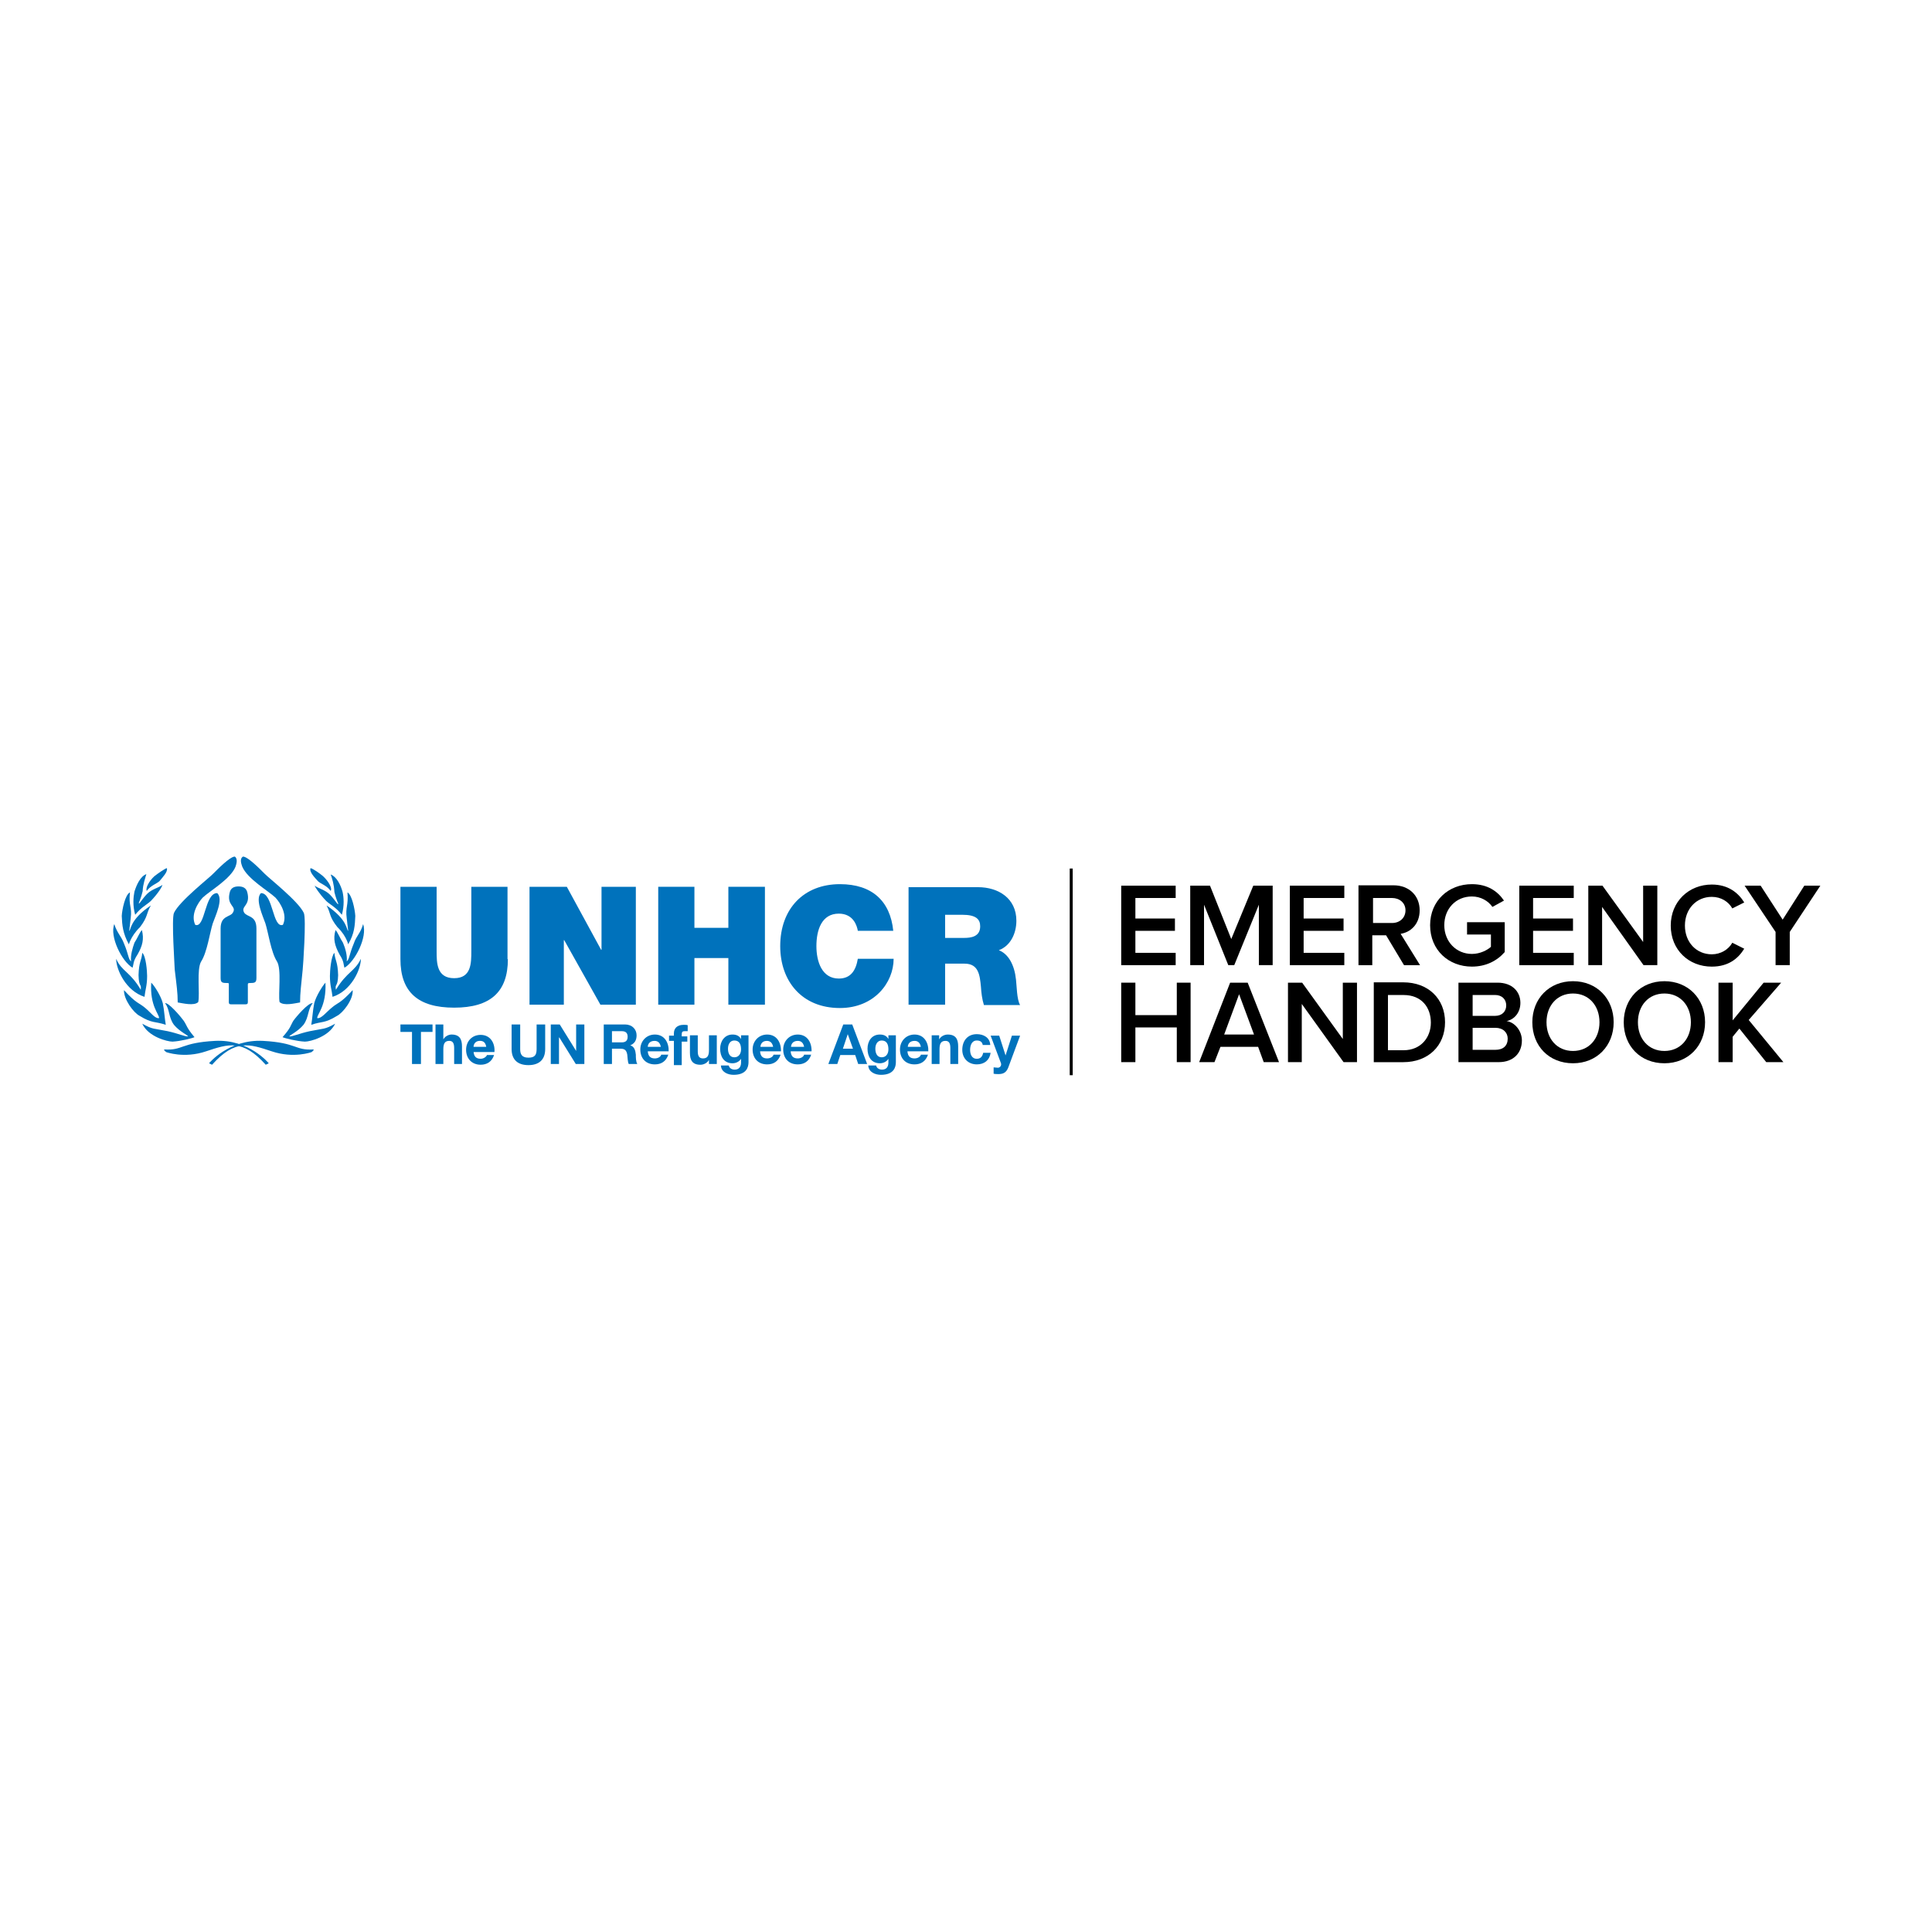 <svg width="512" height="512" viewBox="0 0 512 512" fill="none" xmlns="http://www.w3.org/2000/svg">
<rect width="512" height="512" fill="white"/>
<path fill-rule="evenodd" clip-rule="evenodd" d="M65.09 266.152C65.781 266.152 65.683 265.757 65.683 265.065V261.506C65.683 260.813 65.584 260.517 66.078 260.517C67.561 260.517 67.957 260.418 67.957 259.133V246.082C67.957 242.523 65.485 243.116 64.694 241.831C63.705 240.051 66.573 240.051 65.485 236.294C65.188 235.404 64.496 234.91 63.211 234.91C61.926 234.91 61.234 235.404 60.937 236.294C59.849 240.051 62.816 240.051 61.728 241.831C61.036 243.116 58.465 242.523 58.465 246.082V259.133C58.465 260.418 58.861 260.517 60.344 260.517C60.739 260.517 60.64 260.715 60.64 261.506V265.065C60.64 265.757 60.542 266.152 61.234 266.152H65.09Z" fill="#0072BC"/>
<path fill-rule="evenodd" clip-rule="evenodd" d="M53.719 237.875C52.434 239.26 50.456 242.423 51.742 245.093C54.411 246.081 54.214 236.59 57.575 236.689C59.256 238.271 57.081 242.72 56.389 244.697C55.598 247.169 54.906 252.31 53.324 254.782C52.038 256.858 53.027 263.383 52.533 265.558C51.445 266.646 48.38 265.855 47.095 265.657C47.095 263.087 46.798 261.109 46.304 256.957C46.304 256.166 45.414 243.412 46.106 241.929C47.589 238.765 55.499 232.635 56.586 231.449C57.575 230.46 60.937 227 62.222 227C63.112 227.593 62.617 229.076 62.419 229.669C61.134 232.932 55.598 236.096 53.719 237.875Z" fill="#0072BC"/>
<path fill-rule="evenodd" clip-rule="evenodd" d="M72.999 237.875C74.284 239.26 76.261 242.423 74.976 245.093C72.207 246.081 72.405 236.59 69.143 236.689C67.561 238.271 69.637 242.72 70.329 244.697C71.12 247.169 71.812 252.31 73.394 254.782C74.679 256.858 73.691 263.383 74.086 265.558C75.272 266.646 78.238 265.855 79.524 265.657C79.524 263.087 79.82 261.109 80.216 256.957C80.315 256.166 81.204 243.412 80.512 241.929C79.029 238.765 71.12 232.635 70.032 231.449C69.044 230.46 65.682 227 64.397 227C63.408 227.593 64.001 229.076 64.199 229.669C65.583 232.932 71.12 236.096 72.999 237.875Z" fill="#0072BC"/>
<path fill-rule="evenodd" clip-rule="evenodd" d="M39.976 238.767C38.79 239.854 37.504 240.349 35.824 242.425C35.132 239.953 35.329 237.778 35.626 236.295C36.219 234.417 37.208 232.242 38.79 231.648C38.493 232.736 37.9 234.219 37.801 236.196C37.109 238.965 36.713 239.064 36.812 239.459C37.01 239.459 37.9 237.976 38.987 236.888C40.273 235.603 41.953 235.307 43.041 234.516C42.942 235.01 41.953 236.691 39.976 238.767Z" fill="#0072BC"/>
<path fill-rule="evenodd" clip-rule="evenodd" d="M34.144 250.239C32.562 247.372 32.364 245.196 32.266 242.725C32.364 241.044 33.155 237.089 34.441 236.496C34.045 240.055 35.034 240.352 34.638 243.318C34.638 243.516 34.243 246.581 34.243 246.679C34.737 246.581 34.243 243.812 39.977 239.956C38.692 242.132 39.285 242.824 37.11 245.691C34.441 248.261 34.045 250.832 34.144 250.239Z" fill="#0072BC"/>
<path fill-rule="evenodd" clip-rule="evenodd" d="M36.418 253.002C35.232 254.781 35.429 255.572 35.133 256.462C32.266 254.781 29.003 248.157 30.288 244.895C31.079 247.366 32.068 247.959 32.859 250.036C34.144 253.101 33.946 254.089 34.737 254.781C34.54 253.199 35.133 251.222 35.627 249.838C36.418 248.652 37.011 247.07 37.605 246.476C38.198 248.849 37.802 250.629 36.418 253.002Z" fill="#0072BC"/>
<path fill-rule="evenodd" clip-rule="evenodd" d="M38.987 258.638C38.987 261.208 38.493 262.296 38.295 264.174C33.352 262.592 30.781 256.957 30.781 254.09C32.264 257.451 34.439 257.451 37.306 262.296C37.504 260.516 36.812 261.801 36.713 258.44C36.812 254.782 37.504 254.683 37.702 252.508C38.691 253.398 38.987 257.352 38.987 258.638Z" fill="#0072BC"/>
<path fill-rule="evenodd" clip-rule="evenodd" d="M43.141 265.856C43.536 267.734 43.635 269.909 43.932 271.59C41.065 270.601 40.373 271.293 37.011 269.217C35.429 268.426 32.76 264.867 32.859 262.395C36.22 266.053 36.715 265.658 38.395 267.042C39.878 268.229 41.065 270.008 42.152 269.81C42.251 268.822 39.681 266.647 40.076 260.418C40.768 261.011 42.647 263.878 43.141 265.856Z" fill="#0072BC"/>
<path fill-rule="evenodd" clip-rule="evenodd" d="M48.677 270.506C49.567 271.792 49.369 272.286 51.544 274.857C50.951 275.153 47.787 275.944 45.711 276.043C44.327 276.043 39.285 274.758 37.703 271.297C40.57 272.879 40.57 272.484 44.426 273.275C47.194 273.868 49.072 274.758 49.863 274.659C49.666 274.263 47.589 273.374 46.106 271.594C44.623 269.617 45.019 267.441 43.734 265.86C44.623 265.563 47.985 269.518 48.677 270.506Z" fill="#0072BC"/>
<path fill-rule="evenodd" clip-rule="evenodd" d="M86.444 238.766C87.631 239.853 88.916 240.348 90.597 242.424C91.289 239.952 91.091 237.777 90.794 236.393C90.3 234.514 89.213 232.339 87.631 231.746C88.026 232.834 88.52 234.317 88.619 236.393C89.311 239.161 89.707 239.26 89.608 239.656C89.41 239.656 88.52 238.172 87.433 237.085C86.148 235.8 84.467 235.503 83.379 234.712C83.478 235.009 84.467 236.689 86.444 238.766Z" fill="#0072BC"/>
<path fill-rule="evenodd" clip-rule="evenodd" d="M92.278 250.239C93.959 247.372 94.058 245.196 94.157 242.725C94.058 241.044 93.267 237.089 92.081 236.496C92.377 240.055 91.487 240.352 91.883 243.318C91.883 243.516 92.278 246.581 92.278 246.679C91.784 246.581 92.278 243.812 86.544 239.956C87.73 242.132 87.137 242.824 89.411 245.691C92.081 248.261 92.377 250.832 92.278 250.239Z" fill="#0072BC"/>
<path fill-rule="evenodd" clip-rule="evenodd" d="M90.004 253.002C91.19 254.781 90.993 255.572 91.289 256.462C94.156 254.781 97.419 248.256 96.233 244.895C95.541 247.366 94.453 247.959 93.761 250.036C92.476 253.101 92.673 254.089 91.882 254.781C92.08 253.199 91.487 251.222 90.894 249.838C90.103 248.652 89.51 247.07 88.916 246.476C88.224 248.849 88.719 250.629 90.004 253.002Z" fill="#0072BC"/>
<path fill-rule="evenodd" clip-rule="evenodd" d="M87.433 258.638C87.433 261.208 87.927 262.296 88.125 264.174C93.068 262.592 95.639 256.957 95.639 254.09C94.057 257.451 91.981 257.451 89.014 262.296C88.718 260.516 89.509 261.801 89.608 258.44C89.509 254.782 88.817 254.683 88.619 252.508C87.729 253.398 87.433 257.352 87.433 258.638Z" fill="#0072BC"/>
<path fill-rule="evenodd" clip-rule="evenodd" d="M83.28 265.856C82.885 267.734 82.786 269.909 82.489 271.59C85.258 270.601 85.95 271.293 89.311 269.217C90.893 268.426 93.661 264.867 93.464 262.395C90.102 266.053 89.509 265.658 87.927 267.042C86.444 268.229 85.159 270.008 84.071 269.81C83.972 268.822 86.543 266.647 86.246 260.418C85.653 261.011 83.775 263.878 83.28 265.856Z" fill="#0072BC"/>
<path fill-rule="evenodd" clip-rule="evenodd" d="M77.746 270.506C76.955 271.792 77.152 272.286 74.878 274.857C75.472 275.153 78.635 275.944 80.811 276.043C82.195 276.043 87.138 274.758 88.819 271.297C85.952 272.879 85.952 272.484 82.096 273.275C79.328 273.868 77.449 274.758 76.658 274.659C76.856 274.263 78.932 273.374 80.415 271.594C81.898 269.617 81.503 267.441 82.887 265.86C81.799 265.563 78.438 269.518 77.746 270.506Z" fill="#0072BC"/>
<path fill-rule="evenodd" clip-rule="evenodd" d="M56.192 282.171L55.401 281.776C55.401 281.776 60.641 275.349 69.737 275.844C78.734 276.338 78.14 278.414 82.985 278.117C83.479 278.117 82.59 278.81 82.59 278.81C82.59 278.81 77.844 280.589 72.011 278.612C66.079 276.634 62.322 275.349 56.192 282.171Z" fill="#0072BC"/>
<path fill-rule="evenodd" clip-rule="evenodd" d="M70.428 282.171L71.219 281.776C71.219 281.776 65.979 275.349 56.982 275.844C47.886 276.338 48.479 278.414 43.635 278.117C43.141 278.117 44.03 278.81 44.03 278.81C44.03 278.81 48.776 280.589 54.609 278.612C60.541 276.634 64.298 275.349 70.428 282.171Z" fill="#0072BC"/>
<path fill-rule="evenodd" clip-rule="evenodd" d="M134.594 254.188C134.594 262.888 129.947 267.041 120.357 267.041C110.766 267.041 106.12 262.888 106.12 254.188V235.008H115.71V252.013C115.71 255.177 115.71 259.23 120.357 259.23C124.904 259.23 124.904 255.276 124.904 252.013V235.008H134.495V254.188H134.594Z" fill="#0072BC"/>
<path fill-rule="evenodd" clip-rule="evenodd" d="M140.327 235.008H150.213L159.309 251.716H159.408V235.008H168.504V266.25H159.112L149.521 249.146H149.422V266.25H140.327V235.008Z" fill="#0072BC"/>
<path fill-rule="evenodd" clip-rule="evenodd" d="M174.437 235.008H184.027V245.883H193.024V235.008H202.713V266.25H193.024V253.892H184.027V266.25H174.437V235.008Z" fill="#0072BC"/>
<path fill-rule="evenodd" clip-rule="evenodd" d="M227.331 246.671C227.133 245.485 226.244 242.123 222.289 242.123C217.741 242.123 216.357 246.473 216.357 250.725C216.357 254.877 217.84 259.326 222.289 259.326C225.551 259.326 226.837 257.052 227.331 254.086H236.822C236.822 260.414 231.681 267.137 222.585 267.137C212.501 267.137 206.767 260.018 206.767 250.725C206.767 240.838 212.995 234.312 222.585 234.312C231.187 234.312 235.933 238.86 236.724 246.671H227.331Z" fill="#0072BC"/>
<path fill-rule="evenodd" clip-rule="evenodd" d="M240.876 266.253H250.466V255.377H255.607C259.364 255.377 259.661 258.442 259.958 261.507C260.057 263.089 260.254 264.77 260.749 266.352H270.339C269.449 264.869 269.449 261.21 269.251 259.629C268.856 255.773 267.274 252.807 264.703 251.818C267.867 250.632 269.35 247.27 269.35 244.007C269.35 238.075 264.604 235.109 259.167 235.109H240.777V266.253H240.876ZM250.466 242.426H255.014C258.672 242.426 259.76 243.612 259.76 245.49C259.76 248.259 257.288 248.555 255.509 248.555H250.466V242.426Z" fill="#0072BC"/>
<path fill-rule="evenodd" clip-rule="evenodd" d="M109.185 273.47H106.12V271.492H114.622V273.47H111.557V281.972H109.185V273.47Z" fill="#0072BC"/>
<path fill-rule="evenodd" clip-rule="evenodd" d="M115.413 271.492H117.489V275.447C117.984 274.557 118.972 274.162 119.664 274.162C121.839 274.162 122.433 275.447 122.433 277.325V281.972H120.356V277.721C120.356 276.436 119.961 275.842 119.071 275.842C117.984 275.842 117.489 276.436 117.489 278.017V281.972H115.413V271.492Z" fill="#0072BC"/>
<path fill-rule="evenodd" clip-rule="evenodd" d="M128.858 277.418C128.661 276.33 128.166 275.836 127.178 275.836C125.892 275.836 125.497 276.824 125.497 277.418H128.858ZM125.497 278.703C125.596 279.988 126.189 280.581 127.375 280.581C128.166 280.581 128.858 280.087 129.056 279.593H130.935C130.341 281.372 129.056 282.163 127.375 282.163C125.003 282.163 123.52 280.483 123.52 278.209C123.52 275.935 125.101 274.254 127.375 274.254C129.946 274.254 131.231 276.429 131.033 278.802H125.497V278.703Z" fill="#0072BC"/>
<path fill-rule="evenodd" clip-rule="evenodd" d="M144.48 278.017C144.48 280.885 142.799 282.269 140.031 282.269C137.262 282.269 135.582 280.885 135.582 278.017V271.492H137.855V278.017C137.855 279.204 138.152 280.291 140.031 280.291C141.711 280.291 142.206 279.599 142.206 278.017V271.492H144.48V278.017Z" fill="#0072BC"/>
<path fill-rule="evenodd" clip-rule="evenodd" d="M145.962 271.492H148.335L152.685 278.512V271.492H154.86V281.972H152.587L148.236 274.953H148.137V281.972H145.962V271.492Z" fill="#0072BC"/>
<path fill-rule="evenodd" clip-rule="evenodd" d="M159.903 281.972H162.177V277.919H164.451C165.638 277.919 166.033 278.413 166.231 279.5C166.33 280.291 166.33 281.379 166.626 281.972H168.9C168.505 281.379 168.505 280.193 168.505 279.5C168.406 278.413 168.109 277.325 167.022 277.029C168.208 276.534 168.703 275.645 168.703 274.359C168.703 272.777 167.516 271.492 165.638 271.492H160.002V281.972H159.903ZM162.177 273.272H164.748C165.737 273.272 166.33 273.667 166.33 274.755C166.33 275.842 165.737 276.238 164.748 276.238H162.177V273.272Z" fill="#0072BC"/>
<path fill-rule="evenodd" clip-rule="evenodd" d="M177.204 278.712C177.303 276.339 176.117 274.164 173.546 274.164C171.272 274.164 169.69 275.944 169.69 278.119C169.69 280.492 171.173 282.073 173.546 282.073C175.227 282.073 176.512 281.283 177.106 279.503H175.227C175.128 279.997 174.436 280.492 173.546 280.492C172.36 280.492 171.767 279.898 171.668 278.613H177.204V278.712ZM171.668 277.427C171.668 276.833 172.063 275.845 173.447 275.845C174.436 275.845 174.93 276.438 175.128 277.427H171.668Z" fill="#0072BC"/>
<path fill-rule="evenodd" clip-rule="evenodd" d="M178.491 275.841H177.304V274.457H178.589V273.864C178.589 272.579 179.38 271.59 181.16 271.59C181.556 271.59 181.951 271.59 182.248 271.689V273.271C182.05 273.271 181.753 273.271 181.457 273.271C180.863 273.271 180.666 273.468 180.666 274.16V274.655H182.149V276.039H180.666V282.268H178.589V275.841H178.491Z" fill="#0072BC"/>
<path fill-rule="evenodd" clip-rule="evenodd" d="M189.86 281.972H187.883V280.885C187.388 281.774 186.4 282.17 185.609 282.17C183.434 282.17 182.84 280.885 182.84 279.006V274.359H184.917V278.611C184.917 279.896 185.312 280.489 186.301 280.489C187.388 280.489 187.883 279.896 187.883 278.314V274.359H189.959V281.972H189.86Z" fill="#0072BC"/>
<path fill-rule="evenodd" clip-rule="evenodd" d="M198.363 274.362H196.385V275.35C195.891 274.461 195.1 274.164 194.111 274.164C192.035 274.164 190.849 275.944 190.849 277.921C190.849 279.997 191.837 281.777 194.111 281.777C195.001 281.777 195.891 281.381 196.385 280.59V281.579C196.385 282.667 195.891 283.458 194.704 283.458C194.012 283.458 193.32 283.161 193.123 282.37H191.046C191.145 284.15 192.925 284.842 194.408 284.842C197.868 284.842 198.363 282.766 198.363 281.48V274.362ZM194.606 280.195C193.32 280.195 192.925 279.009 192.925 277.921C192.925 276.833 193.419 275.746 194.606 275.746C195.99 275.746 196.385 276.833 196.385 278.119C196.385 279.206 195.792 280.195 194.606 280.195Z" fill="#0072BC"/>
<path fill-rule="evenodd" clip-rule="evenodd" d="M206.965 278.712C207.063 276.339 205.877 274.164 203.307 274.164C201.033 274.164 199.451 275.944 199.451 278.119C199.451 280.492 200.934 282.073 203.307 282.073C204.987 282.073 206.273 281.283 206.866 279.503H204.987C204.888 279.997 204.196 280.492 203.307 280.492C202.12 280.492 201.527 279.898 201.428 278.613H206.965V278.712ZM201.527 277.427C201.527 276.833 201.922 275.845 203.208 275.845C204.196 275.845 204.691 276.438 204.888 277.427H201.527Z" fill="#0072BC"/>
<path fill-rule="evenodd" clip-rule="evenodd" d="M215.072 278.712C215.17 276.339 213.984 274.164 211.413 274.164C209.139 274.164 207.558 275.944 207.558 278.119C207.558 280.492 209.041 282.073 211.413 282.073C213.094 282.073 214.379 281.283 214.973 279.503H213.094C212.995 279.997 212.303 280.492 211.413 280.492C210.227 280.492 209.634 279.898 209.535 278.613H215.072V278.712ZM209.634 277.427C209.634 276.833 210.029 275.845 211.413 275.845C212.402 275.845 212.896 276.438 213.094 277.427H209.634Z" fill="#0072BC"/>
<path fill-rule="evenodd" clip-rule="evenodd" d="M219.521 281.972H221.893L222.684 279.599H226.639L227.43 281.972H229.803L225.848 271.492H223.475L219.521 281.972ZM224.662 274.063L226.046 277.919H223.376L224.662 274.063Z" fill="#0072BC"/>
<path fill-rule="evenodd" clip-rule="evenodd" d="M237.415 274.362H235.438V275.35C234.944 274.461 234.153 274.164 233.164 274.164C230.989 274.164 229.901 275.944 229.901 277.921C229.901 279.997 230.89 281.777 233.164 281.777C234.054 281.777 234.944 281.381 235.438 280.59V281.579C235.438 282.667 234.944 283.458 233.757 283.458C233.065 283.458 232.373 283.161 232.175 282.37H230.099C230.198 284.15 231.978 284.842 233.461 284.842C236.921 284.842 237.415 282.766 237.415 281.48V274.362ZM233.658 280.195C232.373 280.195 231.978 279.009 231.978 277.921C231.978 276.833 232.472 275.746 233.658 275.746C235.042 275.746 235.438 276.833 235.438 278.119C235.438 279.206 234.845 280.195 233.658 280.195Z" fill="#0072BC"/>
<path fill-rule="evenodd" clip-rule="evenodd" d="M246.017 278.712C246.116 276.339 244.93 274.164 242.359 274.164C240.085 274.164 238.503 275.944 238.503 278.119C238.503 280.492 239.986 282.073 242.359 282.073C244.04 282.073 245.325 281.283 245.918 279.503H244.04C243.941 279.997 243.249 280.492 242.359 280.492C241.173 280.492 240.58 279.898 240.481 278.613H246.017V278.712ZM240.58 277.427C240.58 276.833 240.975 275.845 242.359 275.845C243.348 275.845 243.842 276.438 244.04 277.427H240.58Z" fill="#0072BC"/>
<path fill-rule="evenodd" clip-rule="evenodd" d="M246.907 274.362H248.885V275.449C249.379 274.56 250.368 274.164 251.159 274.164C253.334 274.164 253.927 275.449 253.927 277.328V281.975H251.851V277.723C251.851 276.438 251.455 275.845 250.565 275.845C249.478 275.845 248.983 276.438 248.983 278.02V281.975H246.907V274.362Z" fill="#0072BC"/>
<path fill-rule="evenodd" clip-rule="evenodd" d="M260.451 277.029C260.353 276.139 259.759 275.743 258.87 275.743C257.485 275.743 257.09 277.127 257.09 278.215C257.09 279.302 257.485 280.588 258.87 280.588C259.858 280.588 260.353 279.995 260.55 279.006H262.528C262.231 280.983 260.847 282.071 258.87 282.071C256.596 282.071 255.014 280.489 255.014 278.215C255.014 275.842 256.398 274.062 258.87 274.062C260.649 274.062 262.33 274.952 262.429 276.93H260.451V277.029Z" fill="#0072BC"/>
<path fill-rule="evenodd" clip-rule="evenodd" d="M267.176 282.964C266.681 284.15 265.989 284.644 264.605 284.644C264.21 284.644 263.715 284.644 263.32 284.545V282.865C263.715 282.865 264.111 282.964 264.506 282.964C265.198 282.865 265.495 282.173 265.198 281.579L262.529 274.461H264.803L266.484 279.701L268.164 274.461H270.339L267.176 282.964Z" fill="#0072BC"/>
<path d="M284.279 230.168H283.488V284.941H284.279V230.168Z" fill="black"/>
<path d="M297.132 255.774H311.566V252.511H300.889V246.678H311.369V243.415H300.889V237.977H311.566V234.715H297.132V255.774Z" fill="black"/>
<path d="M333.614 255.774H337.272V234.715H332.131L326.298 248.853L320.662 234.715H315.422V255.774H319.08V239.757L325.507 255.774H327.089L333.614 239.757V255.774Z" fill="black"/>
<path d="M341.82 255.774H356.255V252.511H345.478V246.678H356.057V243.415H345.478V237.977H356.255V234.715H341.82V255.774Z" fill="black"/>
<path d="M372.074 255.775H376.325L371.184 247.47C373.754 247.075 376.226 244.998 376.226 241.241C376.226 237.385 373.458 234.617 369.305 234.617H360.012V255.775H363.67V247.865H367.328L372.074 255.775ZM372.469 241.241C372.469 243.219 370.986 244.603 368.91 244.603H363.868V237.979H368.91C370.887 237.979 372.469 239.264 372.469 241.241Z" fill="black"/>
<path d="M378.994 245.188C378.994 251.812 383.938 256.162 390.067 256.162C393.725 256.162 396.691 254.679 398.768 252.306V244.397H388.782V247.66H395.11V250.922C394.121 251.812 392.242 252.801 390.067 252.801C385.915 252.801 382.751 249.538 382.751 245.188C382.751 240.838 385.816 237.575 390.067 237.575C392.44 237.575 394.418 238.762 395.505 240.343L398.57 238.663C396.889 236.191 394.22 234.312 390.067 234.312C383.938 234.312 378.994 238.663 378.994 245.188Z" fill="black"/>
<path d="M402.625 255.774H417.059V252.511H406.283V246.678H416.861V243.415H406.283V237.977H417.059V234.715H402.625V255.774Z" fill="black"/>
<path d="M435.547 255.774H439.206V234.715H435.449V249.644L424.672 234.715H420.915V255.774H424.573V240.35L435.547 255.774Z" fill="black"/>
<path d="M453.64 256.165C458.089 256.165 460.66 253.99 462.242 251.419L459.078 249.837C458.089 251.617 456.013 252.902 453.64 252.902C449.587 252.902 446.522 249.739 446.522 245.29C446.522 240.84 449.587 237.677 453.64 237.677C456.112 237.677 458.089 238.962 459.078 240.742L462.242 239.16C460.66 236.589 457.99 234.414 453.64 234.414C447.609 234.414 442.765 238.863 442.765 245.29C442.765 251.716 447.51 256.165 453.64 256.165Z" fill="black"/>
<path d="M470.546 255.774H474.303V246.974L482.41 234.715H478.159L472.424 243.712L466.591 234.715H462.34L470.546 246.974V255.774Z" fill="black"/>
<path d="M311.863 281.477H315.521V260.418H311.863V269.019H300.889V260.418H297.132V281.477H300.889V272.282H311.863V281.477Z" fill="black"/>
<path d="M334.899 281.477H338.952L330.647 260.418H326L317.794 281.477H321.848L323.43 277.423H333.416L334.899 281.477ZM328.373 263.483L332.328 274.161H324.419L328.373 263.483Z" fill="black"/>
<path d="M356.057 281.477H359.616V260.418H355.859V275.347L345.083 260.418H341.326V281.477H344.984V266.053L356.057 281.477Z" fill="black"/>
<path d="M364.066 281.486H371.876C378.501 281.486 382.95 277.136 382.95 270.907C382.95 264.678 378.501 260.328 371.876 260.328H364.066V281.486ZM367.823 278.223V263.69H371.975C376.721 263.69 379.193 266.952 379.193 271.006C379.193 274.961 376.523 278.322 371.975 278.322H367.823V278.223Z" fill="black"/>
<path d="M386.508 281.477H397.186C401.14 281.477 403.315 279.005 403.315 275.742C403.315 273.172 401.437 270.898 399.262 270.601C401.239 270.206 402.92 268.426 402.92 265.757C402.92 262.791 400.745 260.418 396.889 260.418H386.508V281.477ZM390.265 269.118V263.681H396.197C398.075 263.681 399.163 264.867 399.163 266.449C399.163 268.031 398.075 269.217 396.197 269.217H390.265V269.118ZM390.265 278.214V272.381H396.296C398.372 272.381 399.558 273.666 399.558 275.248C399.558 277.127 398.372 278.214 396.296 278.214H390.265Z" fill="black"/>
<path d="M406.084 270.903C406.084 277.23 410.533 281.778 416.861 281.778C423.188 281.778 427.637 277.131 427.637 270.903C427.637 264.674 423.188 260.027 416.861 260.027C410.533 260.027 406.084 264.674 406.084 270.903ZM423.88 270.903C423.88 275.253 421.112 278.516 416.861 278.516C412.609 278.516 409.841 275.253 409.841 270.903C409.841 266.553 412.609 263.29 416.861 263.29C421.112 263.29 423.88 266.553 423.88 270.903Z" fill="black"/>
<path d="M430.308 270.903C430.308 277.23 434.757 281.778 441.084 281.778C447.412 281.778 451.861 277.131 451.861 270.903C451.861 264.674 447.412 260.027 441.084 260.027C434.757 260.027 430.308 264.674 430.308 270.903ZM448.104 270.903C448.104 275.253 445.335 278.516 441.084 278.516C436.833 278.516 434.065 275.253 434.065 270.903C434.065 266.553 436.833 263.29 441.084 263.29C445.335 263.29 448.104 266.553 448.104 270.903Z" fill="black"/>
<path d="M468.072 281.477H472.62L463.425 270.305L472.027 260.418H467.38L459.174 270.404V260.418H455.417V281.477H459.174V274.754L460.954 272.579L468.072 281.477Z" fill="black"/>
<path fill-rule="evenodd" clip-rule="evenodd" d="M42.252 233.527C41.461 234.219 39.879 234.713 38.89 236.097C38.495 235.306 39.582 233.428 40.867 232.241C41.856 231.451 43.735 230.165 44.229 230.066C44.526 231.055 43.042 232.538 42.252 233.527Z" fill="#0072BC"/>
<path fill-rule="evenodd" clip-rule="evenodd" d="M84.27 233.527C84.962 234.219 86.544 234.614 87.632 236.097C88.126 235.306 86.939 233.428 85.654 232.241C84.764 231.451 82.886 230.165 82.293 230.066C81.897 231.055 83.38 232.538 84.27 233.527Z" fill="#0072BC"/>
</svg>

